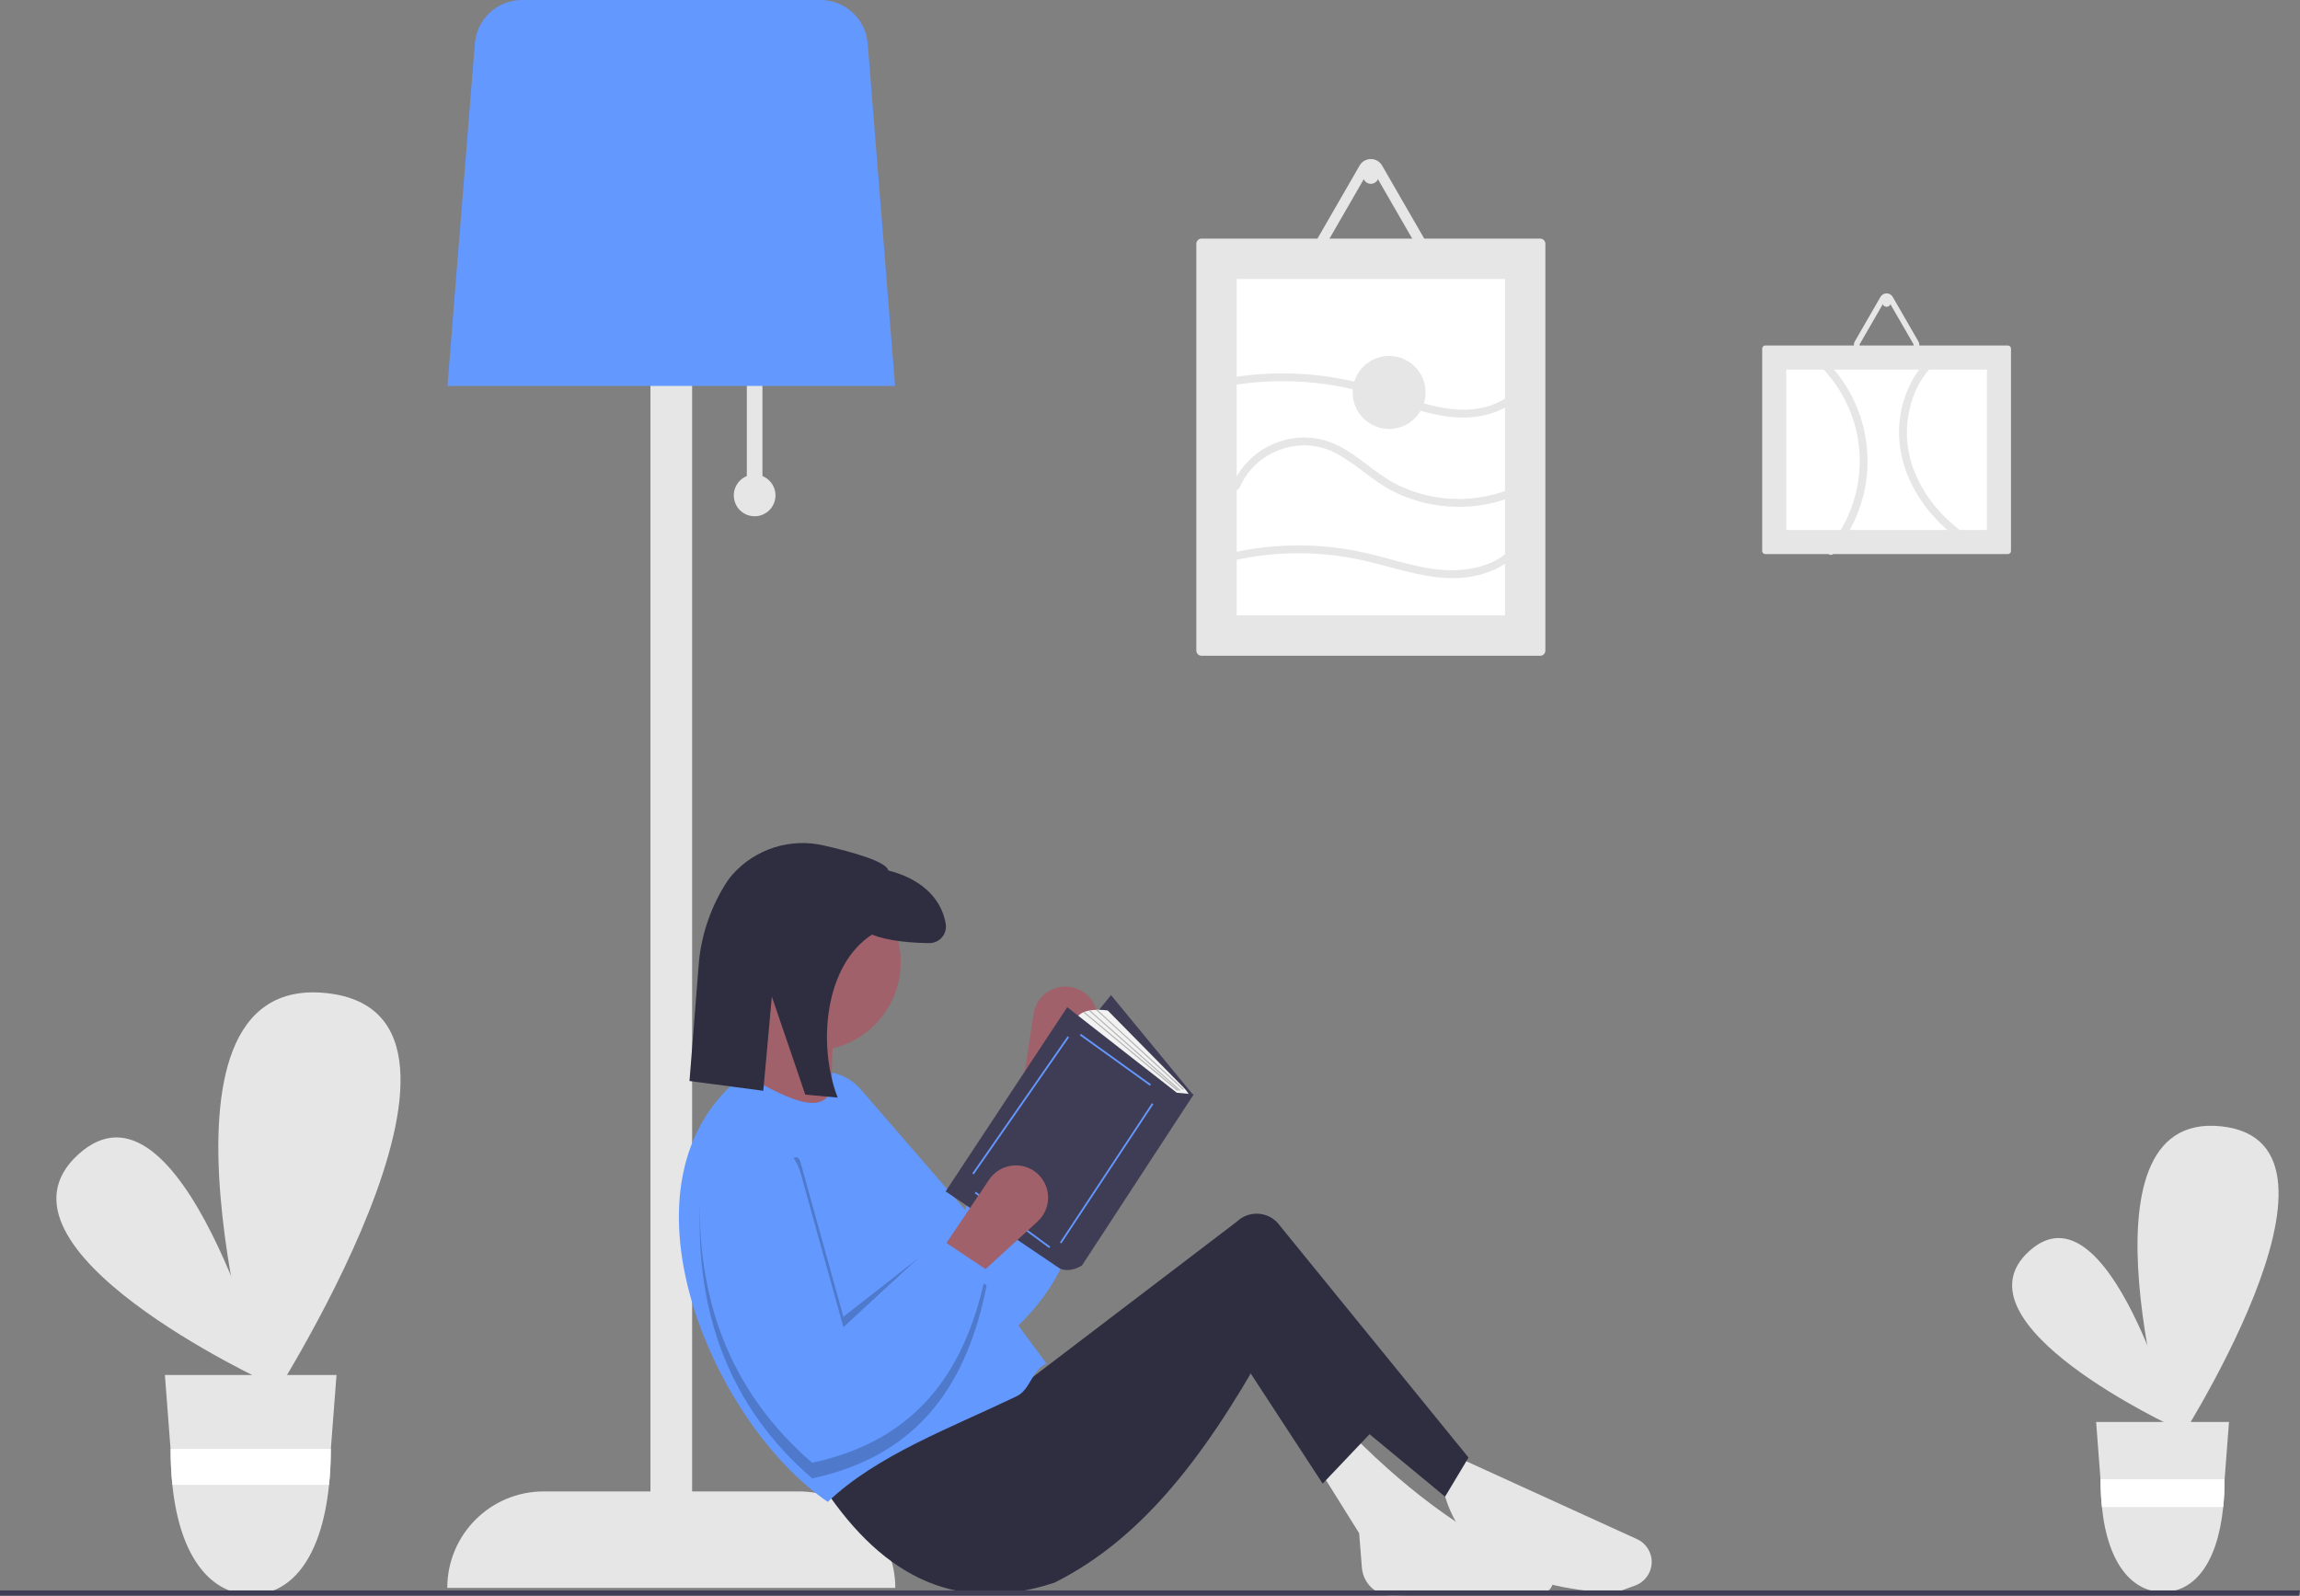<?xml version="1.0" encoding="UTF-8"?>
<svg xmlns="http://www.w3.org/2000/svg" xmlns:xlink="http://www.w3.org/1999/xlink" width="441pt" height="306pt" viewBox="0 0 441 306" version="1.1">
<rect x="0" y="0" width="441" height="306" fill="#808080" stroke="none"/>
<defs>
<filter id="alpha" filterUnits="objectBoundingBox" x="0%" y="0%" width="100%" height="100%">
  <feColorMatrix type="matrix" in="SourceGraphic" values="0 0 0 0 1 0 0 0 0 1 0 0 0 0 1 0 0 0 1 0"/>
</filter>
<mask id="mask0">
  <g filter="url(#alpha)">
<rect x="0" y="0" width="441" height="306" style="fill:rgb(0%,0%,0%);fill-opacity:0.2;stroke:none;"/>
  </g>
</mask>
<clipPath id="clip1">
  <rect width="441" height="306"/>
</clipPath>
<g id="surface6" clip-path="url(#clip1)">
<path style=" stroke:none;fill-rule:nonzero;fill:rgb(0%,0%,0%);fill-opacity:1;" d="M 189.18 241.504 L 179.941 238.254 L 161.711 252.504 L 153.539 223.051 C 152.973 221.008 152.055 222.043 150.734 223.465 C 147.93 220.863 143.871 220.129 140.332 221.586 C 136.797 223.039 134.422 226.418 134.254 230.242 C 133.281 251.605 139.715 269.68 155.719 283.504 C 176.648 279.016 185.531 264.859 189.18 246.504 L 188.191 245.844 C 188.555 244.426 188.883 242.977 189.18 241.504 Z M 189.18 241.504 "/>
</g>
</defs>
<g id="surface1">
<path style=" stroke:none;fill-rule:nonzero;fill:rgb(90.196%,90.196%,90.196%);fill-opacity:1;" d="M 51.391 265.16 C 51.391 265.16 -4.699 239.309 15.004 221.383 C 34.707 203.457 51.391 265.16 51.391 265.16 Z M 51.391 265.16 "/>
<path style=" stroke:none;fill-rule:nonzero;fill:rgb(90.196%,90.196%,90.196%);fill-opacity:1;" d="M 50.414 271.191 C 50.414 271.191 24.633 186.387 62.598 190.441 C 100.559 194.5 50.414 271.191 50.414 271.191 Z M 50.414 271.191 "/>
<path style=" stroke:none;fill-rule:nonzero;fill:rgb(90.196%,90.196%,90.196%);fill-opacity:1;" d="M 31.617 263.668 L 32.699 277.855 L 32.715 278.102 C 32.715 280.316 32.828 282.531 33.051 284.734 C 34.52 299.203 40.832 305.797 48.207 305.797 C 55.586 305.797 61.621 299.203 63.09 284.734 C 63.316 282.531 63.426 280.316 63.426 278.102 L 63.434 277.902 L 63.438 277.855 L 64.523 263.668 Z M 31.617 263.668 "/>
<path style=" stroke:none;fill-rule:nonzero;fill:rgb(100%,100%,100%);fill-opacity:1;" d="M 63.438 277.855 L 63.434 277.902 L 63.426 278.102 C 63.426 280.316 63.316 282.531 63.09 284.734 L 33.051 284.734 C 32.828 282.531 32.715 280.316 32.715 278.102 L 32.699 277.855 Z M 63.438 277.855 "/>
<path style=" stroke:none;fill-rule:nonzero;fill:rgb(90.196%,90.196%,90.196%);fill-opacity:1;" d="M 417.219 273.836 C 417.219 273.836 373.793 253.82 389.051 239.941 C 404.305 226.062 417.219 273.836 417.219 273.836 Z M 417.219 273.836 "/>
<path style=" stroke:none;fill-rule:nonzero;fill:rgb(90.196%,90.196%,90.196%);fill-opacity:1;" d="M 416.465 278.504 C 416.465 278.504 396.504 212.848 425.895 215.988 C 455.285 219.129 416.465 278.504 416.465 278.504 Z M 416.465 278.504 "/>
<path style=" stroke:none;fill-rule:nonzero;fill:rgb(90.196%,90.196%,90.196%);fill-opacity:1;" d="M 401.91 272.68 L 402.746 283.664 L 402.762 283.855 C 402.762 285.57 402.848 287.281 403.02 288.988 C 404.156 300.191 409.043 305.297 414.754 305.297 C 420.469 305.297 425.141 300.191 426.277 288.988 C 426.453 287.281 426.539 285.57 426.539 283.855 L 426.543 283.699 L 426.547 283.664 L 427.387 272.68 Z M 401.91 272.68 "/>
<path style=" stroke:none;fill-rule:nonzero;fill:rgb(100%,100%,100%);fill-opacity:1;" d="M 426.547 283.664 L 426.543 283.699 L 426.539 283.855 C 426.539 285.57 426.453 287.281 426.277 288.988 L 403.02 288.988 C 402.848 287.281 402.762 285.57 402.762 283.855 L 402.746 283.664 Z M 426.547 283.664 "/>
<path style=" stroke:none;fill-rule:nonzero;fill:rgb(90.196%,90.196%,90.196%);fill-opacity:1;" d="M 146.191 91.293 L 146.191 72 L 143.195 72 L 143.195 91.293 C 141.422 92.012 140.406 93.887 140.773 95.766 C 141.137 97.645 142.781 99 144.695 99 C 146.605 99 148.25 97.645 148.617 95.766 C 148.98 93.887 147.965 92.012 146.191 91.293 Z M 146.191 91.293 "/>
<path style=" stroke:none;fill-rule:nonzero;fill:rgb(90.196%,90.196%,90.196%);fill-opacity:1;" d="M 153.184 286 L 132.707 286 L 132.707 37 L 124.715 37 L 124.715 286 L 104.238 286 C 94.035 286 85.762 294.281 85.762 304.5 L 171.664 304.5 C 171.664 294.281 163.391 286 153.184 286 Z M 153.184 286 "/>
<path style=" stroke:none;fill-rule:nonzero;fill:rgb(38.824%,59.608%,100%);fill-opacity:1;" d="M 85.801 74 L 171.621 74 L 166.375 8.328 C 165.977 3.637 162.066 0.023 157.359 0 L 100.062 0 C 95.359 0.023 91.449 3.637 91.051 8.328 Z M 85.801 74 "/>
<path style=" stroke:none;fill-rule:nonzero;fill:rgb(62.745%,38.039%,41.569%);fill-opacity:1;" d="M 205.293 189.262 C 203.664 188.988 201.992 189.383 200.656 190.355 C 199.316 191.324 198.422 192.793 198.172 194.43 L 195.758 210.305 L 203.977 212.488 L 210.004 197.695 C 210.711 195.957 210.59 193.984 209.676 192.344 C 208.758 190.703 207.148 189.566 205.293 189.262 Z M 205.293 189.262 "/>
<path style=" stroke:none;fill-rule:nonzero;fill:rgb(38.824%,59.608%,100%);fill-opacity:1;" d="M 205.141 210.273 C 209.703 228.426 207.738 245.027 190.75 258.062 C 170.375 252.438 156.824 238.871 148.555 219.152 C 147.516 216.676 147.531 213.879 148.605 211.418 C 149.676 208.953 151.703 207.035 154.223 206.105 C 158.059 204.695 162.363 205.809 165.039 208.898 L 185.035 232 L 194.414 208.707 Z M 205.141 210.273 "/>
<path style=" stroke:none;fill-rule:nonzero;fill:rgb(90.196%,90.196%,90.196%);fill-opacity:1;" d="M 309.543 305.504 C 290.938 304.516 279.379 298.117 276.582 285.004 L 279.578 279.504 L 313.887 295.152 C 315.656 295.957 316.766 297.758 316.691 299.707 C 316.617 301.652 315.375 303.363 313.547 304.035 Z M 309.543 305.504 "/>
<path style=" stroke:none;fill-rule:nonzero;fill:rgb(90.196%,90.196%,90.196%);fill-opacity:1;" d="M 295.168 305.633 C 285.5 305.34 276.203 305.434 267.395 306.031 C 264.18 306.25 261.383 303.84 261.129 300.621 L 260.598 294.004 L 253.105 282.004 L 259.602 275.504 C 270.512 286.383 282.477 295.52 296.688 300.953 C 297.629 301.598 298.031 302.781 297.676 303.863 C 297.324 304.945 296.305 305.668 295.168 305.633 Z M 295.168 305.633 "/>
<path style=" stroke:none;fill-rule:nonzero;fill:rgb(18.431%,18.039%,25.49%);fill-opacity:1;" d="M 242.617 258.504 C 230.273 280.617 218.133 295.523 202.164 303.504 C 182.516 309.996 168.156 301.395 156.965 283.754 L 189.43 262.254 L 194.176 267.004 L 237.176 234.246 C 239.359 232.172 242.805 232.25 244.898 234.418 L 281.574 279.504 L 277.078 287.004 Z M 242.617 258.504 "/>
<path style=" stroke:none;fill-rule:nonzero;fill:rgb(18.431%,18.039%,25.49%);fill-opacity:1;" d="M 253.605 284.504 L 236.625 258.504 L 240.621 251.004 L 263.098 274.504 Z M 253.605 284.504 "/>
<path style=" stroke:none;fill-rule:nonzero;fill:rgb(62.745%,38.039%,41.569%);fill-opacity:1;" d="M 172.699 184.504 C 172.699 193.891 165.094 201.504 155.719 201.504 C 146.34 201.504 138.738 193.891 138.738 184.504 C 138.738 175.113 146.34 167.504 155.719 167.504 C 165.094 167.504 172.699 175.113 172.699 184.504 Z M 172.699 184.504 "/>
<path style=" stroke:none;fill-rule:nonzero;fill:rgb(62.745%,38.039%,41.569%);fill-opacity:1;" d="M 160.211 216.004 L 141.234 209.504 C 144.043 205.035 145.273 199.754 144.73 194.504 L 160.211 194.504 C 159.332 202.133 159.199 209.367 160.211 216.004 Z M 160.211 216.004 "/>
<path style=" stroke:none;fill-rule:nonzero;fill:rgb(38.824%,59.608%,100%);fill-opacity:1;" d="M 200.668 261.504 C 197.82 262.672 197.613 266.465 194.922 267.754 C 181.918 273.984 168.16 279.039 158.715 288.004 C 136.645 273 116.184 226.395 142.73 206.004 C 151.793 211.312 159.887 215.109 159.715 206.004 Z M 200.668 261.504 "/>
<use xlink:href="#surface6" mask="url(#mask0)"/>
<path style=" stroke:none;fill-rule:nonzero;fill:rgb(18.431%,18.039%,25.49%);fill-opacity:1;" d="M 158.004 162.141 C 163.605 163.422 169.98 165.238 170.336 166.926 C 176.098 168.379 180.445 171.859 181.336 177.168 C 181.484 178.098 181.219 179.043 180.602 179.754 C 179.988 180.465 179.09 180.867 178.148 180.855 C 175.016 180.812 170.312 180.512 167.207 179.215 C 158.184 185.035 156.668 200.172 160.609 210.477 L 154.406 209.91 L 147.992 191.109 L 146.355 209.172 L 132.203 207.297 L 134.027 184.266 C 134.586 178.836 136.434 173.621 139.41 169.047 C 139.719 168.59 140.059 168.148 140.422 167.734 C 144.809 162.773 151.562 160.625 158.004 162.141 Z M 158.004 162.141 "/>
<path style=" stroke:none;fill-rule:nonzero;fill:rgb(24.706%,23.922%,33.725%);fill-opacity:1;" d="M 189.926 219.215 L 205.469 237.504 L 228.781 209.961 L 213.027 190.828 Z M 189.926 219.215 "/>
<path style=" stroke:none;fill-rule:nonzero;fill:rgb(94.902%,94.902%,94.902%);fill-opacity:1;" d="M 224.789 210.594 L 206.309 195.457 C 207.359 192.934 212.398 193.773 212.398 193.773 L 226.863 208.457 C 227.367 208.969 227.801 209.547 228.148 210.172 Z M 224.789 210.594 "/>
<path style=" stroke:none;fill-rule:nonzero;fill:rgb(24.706%,23.922%,33.725%);fill-opacity:1;" d="M 225.629 209.543 L 204.629 193.141 L 181.316 228.465 L 203.262 243.289 C 205.363 244.129 207.465 242.656 207.465 242.656 L 228.883 209.859 Z M 225.629 209.543 "/>
<path style=" stroke:none;fill-rule:nonzero;fill:rgb(38.824%,59.608%,100%);fill-opacity:1;" d="M 207.047 198.539 L 207.246 198.262 L 220.688 207.93 L 220.488 208.207 Z M 207.047 198.539 "/>
<path style=" stroke:none;fill-rule:nonzero;fill:rgb(38.824%,59.608%,100%);fill-opacity:1;" d="M 203.227 238.254 L 220.867 211.551 L 221.152 211.738 L 203.508 238.441 Z M 203.227 238.254 "/>
<path style=" stroke:none;fill-rule:nonzero;fill:rgb(38.824%,59.608%,100%);fill-opacity:1;" d="M 186.887 228.809 L 187.09 228.535 L 201.367 239.051 L 201.164 239.328 Z M 186.887 228.809 "/>
<path style=" stroke:none;fill-rule:nonzero;fill:rgb(38.824%,59.608%,100%);fill-opacity:1;" d="M 186.426 225.004 L 204.699 198.723 L 204.977 198.918 L 186.707 225.199 Z M 186.426 225.004 "/>
<path style=" stroke:none;fill-rule:nonzero;fill:rgb(70.196%,70.196%,70.196%);fill-opacity:1;" d="M 210.199 193.719 L 210.344 193.566 L 226.961 208.832 L 226.82 208.988 Z M 210.199 193.719 "/>
<path style=" stroke:none;fill-rule:nonzero;fill:rgb(70.196%,70.196%,70.196%);fill-opacity:1;" d="M 208.82 193.852 L 208.957 193.695 L 226.324 209.047 L 226.188 209.203 Z M 208.82 193.852 "/>
<path style=" stroke:none;fill-rule:nonzero;fill:rgb(70.196%,70.196%,70.196%);fill-opacity:1;" d="M 207.738 194.164 L 207.871 194 L 225.902 209.047 L 225.766 209.211 Z M 207.738 194.164 "/>
<path style=" stroke:none;fill-rule:nonzero;fill:rgb(62.745%,38.039%,41.569%);fill-opacity:1;" d="M 198.316 224.582 C 196.957 223.641 195.281 223.277 193.656 223.582 C 192.031 223.883 190.594 224.828 189.668 226.199 L 180.688 239.504 L 187.184 245.004 L 198.957 234.227 C 200.344 232.957 201.078 231.125 200.953 229.25 C 200.828 227.375 199.859 225.656 198.316 224.582 Z M 198.316 224.582 "/>
<path style=" stroke:none;fill-rule:nonzero;fill:rgb(38.824%,59.608%,100%);fill-opacity:1;" d="M 189.18 243.504 C 185.531 261.859 176.648 276.016 155.719 280.504 C 139.715 266.68 133.281 248.605 134.254 227.242 C 134.375 224.559 135.586 222.039 137.609 220.273 C 139.633 218.508 142.289 217.645 144.961 217.887 C 149.031 218.258 152.445 221.109 153.539 225.051 L 161.711 254.504 L 180.16 237.484 Z M 189.18 243.504 "/>
<path style=" stroke:none;fill-rule:nonzero;fill:rgb(24.706%,23.922%,33.725%);fill-opacity:1;" d="M 440.777 306.074 L 0 306.074 L 0 304.984 L 440.977 304.984 Z M 440.777 306.074 "/>
<path style=" stroke:none;fill-rule:nonzero;fill:rgb(90.196%,90.196%,90.196%);fill-opacity:1;" d="M 230.383 45.754 C 229.832 45.754 229.383 46.203 229.383 46.754 L 229.383 124.754 C 229.383 125.305 229.832 125.754 230.383 125.754 L 295.309 125.754 C 295.859 125.754 296.309 125.305 296.309 124.754 L 296.309 46.754 C 296.309 46.203 295.859 45.754 295.309 45.754 Z M 230.383 45.754 "/>
<path style=" stroke:none;fill-rule:nonzero;fill:rgb(100%,100%,100%);fill-opacity:1;" d="M 237.125 118.004 L 288.566 118.004 L 288.566 53.504 L 237.125 53.504 Z M 237.125 118.004 "/>
<path style=" stroke:none;fill-rule:nonzero;fill:rgb(90.196%,90.196%,90.196%);fill-opacity:1;" d="M 338.477 66.254 C 338.148 66.254 337.879 66.52 337.879 66.852 L 337.879 105.656 C 337.879 105.984 338.148 106.254 338.477 106.254 L 384.992 106.254 C 385.32 106.254 385.586 105.984 385.586 105.656 L 385.586 66.852 C 385.586 66.52 385.32 66.254 384.992 66.254 Z M 338.477 66.254 "/>
<path style=" stroke:none;fill-rule:nonzero;fill:rgb(100%,100%,100%);fill-opacity:1;" d="M 342.504 70.879 L 342.504 101.625 L 380.965 101.625 L 380.965 70.879 Z M 342.504 70.879 "/>
<path style=" stroke:none;fill-rule:nonzero;fill:rgb(90.196%,90.196%,90.196%);fill-opacity:1;" d="M 271.93 51.254 L 253.762 51.254 C 252.871 51.258 252.043 50.781 251.594 50.008 C 251.148 49.23 251.152 48.277 251.602 47.504 L 260.684 31.754 C 260.691 31.742 260.699 31.727 260.707 31.715 C 261.109 31.035 261.812 30.59 262.598 30.516 L 262.609 30.516 C 262.688 30.508 262.766 30.504 262.848 30.504 C 263.738 30.5 264.566 30.977 265.008 31.754 L 274.09 47.504 C 274.539 48.277 274.539 49.23 274.09 50.004 C 273.645 50.777 272.82 51.254 271.93 51.254 Z M 253.262 48.75 C 253.262 48.84 253.285 48.926 253.332 49.004 C 253.418 49.16 253.586 49.254 253.762 49.254 L 271.93 49.254 C 272.109 49.254 272.273 49.16 272.363 49.004 C 272.406 48.926 272.43 48.84 272.43 48.75 C 272.43 48.664 272.406 48.578 272.363 48.504 L 263.277 32.754 C 263.188 32.598 263.023 32.504 262.848 32.504 C 262.668 32.504 262.504 32.598 262.414 32.754 L 253.332 48.504 C 253.285 48.578 253.262 48.664 253.262 48.75 Z M 253.262 48.75 "/>
<path style=" stroke:none;fill-rule:nonzero;fill:rgb(90.196%,90.196%,90.196%);fill-opacity:1;" d="M 264.344 33.754 C 264.344 34.582 263.672 35.254 262.848 35.254 C 262.02 35.254 261.348 34.582 261.348 33.754 C 261.348 32.926 262.02 32.254 262.848 32.254 C 263.672 32.254 264.344 32.926 264.344 33.754 Z M 264.344 33.754 "/>
<path style=" stroke:none;fill-rule:nonzero;fill:rgb(90.196%,90.196%,90.196%);fill-opacity:1;" d="M 366.66 67.504 L 356.809 67.504 C 356.324 67.504 355.875 67.246 355.633 66.828 C 355.391 66.406 355.395 65.891 355.637 65.469 L 360.562 56.93 L 360.574 56.91 C 360.793 56.543 361.172 56.301 361.598 56.262 L 361.605 56.258 C 361.648 56.254 361.691 56.254 361.734 56.254 C 362.219 56.25 362.668 56.508 362.906 56.93 L 367.832 65.469 C 368.074 65.891 368.074 66.406 367.832 66.824 C 367.59 67.246 367.141 67.504 366.66 67.504 Z M 356.539 66.148 C 356.539 66.195 356.551 66.242 356.574 66.285 C 356.621 66.367 356.711 66.422 356.809 66.418 L 366.66 66.418 C 366.754 66.422 366.844 66.367 366.895 66.285 C 366.918 66.242 366.93 66.195 366.93 66.148 C 366.93 66.098 366.918 66.055 366.895 66.012 L 361.969 57.473 C 361.922 57.391 361.832 57.336 361.734 57.336 C 361.637 57.336 361.547 57.391 361.5 57.473 L 356.574 66.012 C 356.551 66.055 356.539 66.098 356.539 66.148 Z M 356.539 66.148 "/>
<path style=" stroke:none;fill-rule:nonzero;fill:rgb(90.196%,90.196%,90.196%);fill-opacity:1;" d="M 362.547 58.016 C 362.547 58.465 362.184 58.828 361.734 58.828 C 361.285 58.828 360.922 58.465 360.922 58.016 C 360.922 57.566 361.285 57.203 361.734 57.203 C 362.184 57.203 362.547 57.566 362.547 58.016 Z M 362.547 58.016 "/>
<path style=" stroke:none;fill-rule:nonzero;fill:rgb(90.196%,90.196%,90.196%);fill-opacity:1;" d="M 237.715 93.445 C 239.164 90.109 241.922 87.52 245.336 86.281 C 248.891 84.906 252.871 85.152 256.23 86.957 C 260.129 89.031 263.242 92.285 267.199 94.266 C 271.051 96.176 275.285 97.176 279.578 97.188 C 284.441 97.227 289.23 95.98 293.461 93.578 C 293.801 93.363 293.91 92.914 293.707 92.566 C 293.504 92.219 293.059 92.094 292.703 92.285 C 284.918 96.652 275.461 96.828 267.52 92.746 C 263.547 90.664 260.402 87.297 256.355 85.344 C 252.887 83.66 248.887 83.434 245.254 84.719 C 241.207 86.078 237.934 89.109 236.27 93.047 C 235.906 93.938 237.355 94.328 237.715 93.445 Z M 237.715 93.445 "/>
<path style=" stroke:none;fill-rule:nonzero;fill:rgb(90.196%,90.196%,90.196%);fill-opacity:1;" d="M 236.531 107.465 C 244.844 105.605 253.469 105.637 261.77 107.555 C 269.145 109.266 276.758 112.344 284.363 110.047 C 287.758 109.023 290.871 106.969 292.617 103.809 C 293.086 102.965 291.793 102.207 291.324 103.051 C 288.039 109 280.34 110.004 274.262 109.027 C 270.199 108.375 266.281 107.07 262.285 106.133 C 253.688 104.113 244.746 104.074 236.133 106.02 C 235.191 106.23 235.59 107.676 236.531 107.465 Z M 236.531 107.465 "/>
<path style=" stroke:none;fill-rule:nonzero;fill:rgb(90.196%,90.196%,90.196%);fill-opacity:1;" d="M 235.988 73.938 C 243.961 72.578 252.129 72.871 259.984 74.789 C 267.324 76.59 274.496 80.703 282.258 79.992 C 285.852 79.664 289.406 78.34 291.848 75.59 C 292.484 74.871 291.43 73.805 290.789 74.527 C 288.684 76.902 285.648 78.133 282.539 78.465 C 278.953 78.848 275.426 78.105 272.012 77.047 C 268.234 75.879 264.562 74.395 260.723 73.43 C 252.504 71.363 243.941 71.043 235.59 72.488 C 234.645 72.652 235.047 74.098 235.988 73.938 Z M 235.988 73.938 "/>
<path style=" stroke:none;fill-rule:nonzero;fill:rgb(90.196%,90.196%,90.196%);fill-opacity:1;" d="M 349.199 70.375 C 352.645 73.906 355.02 78.34 356.055 83.168 C 357.664 90.945 355.605 99.035 350.477 105.098 C 349.855 105.828 350.91 106.895 351.535 106.16 C 354.984 102.09 357.188 97.113 357.879 91.82 C 358.898 83.547 356.094 75.262 350.258 69.312 C 349.582 68.621 348.523 69.684 349.199 70.375 Z M 349.199 70.375 "/>
<path style=" stroke:none;fill-rule:nonzero;fill:rgb(90.196%,90.196%,90.196%);fill-opacity:1;" d="M 371.68 67.172 C 367.09 70.543 364.516 75.988 364.156 81.617 C 363.781 87.473 366.012 93.129 369.602 97.676 C 371.699 100.293 374.203 102.559 377.02 104.379 C 377.828 104.906 378.578 103.609 377.773 103.082 C 373.188 100.078 369.262 95.809 367.18 90.688 C 365.125 85.773 365.109 80.242 367.137 75.316 C 368.258 72.602 370.09 70.234 372.438 68.469 C 373.207 67.902 372.461 66.602 371.68 67.172 Z M 371.68 67.172 "/>
<path style=" stroke:none;fill-rule:nonzero;fill:rgb(90.196%,90.196%,90.196%);fill-opacity:1;" d="M 273.336 75.254 C 273.336 79.121 270.203 82.254 266.344 82.254 C 262.48 82.254 259.352 79.121 259.352 75.254 C 259.352 71.387 262.48 68.254 266.344 68.254 C 270.203 68.254 273.336 71.387 273.336 75.254 Z M 273.336 75.254 "/>
</g>
</svg>
